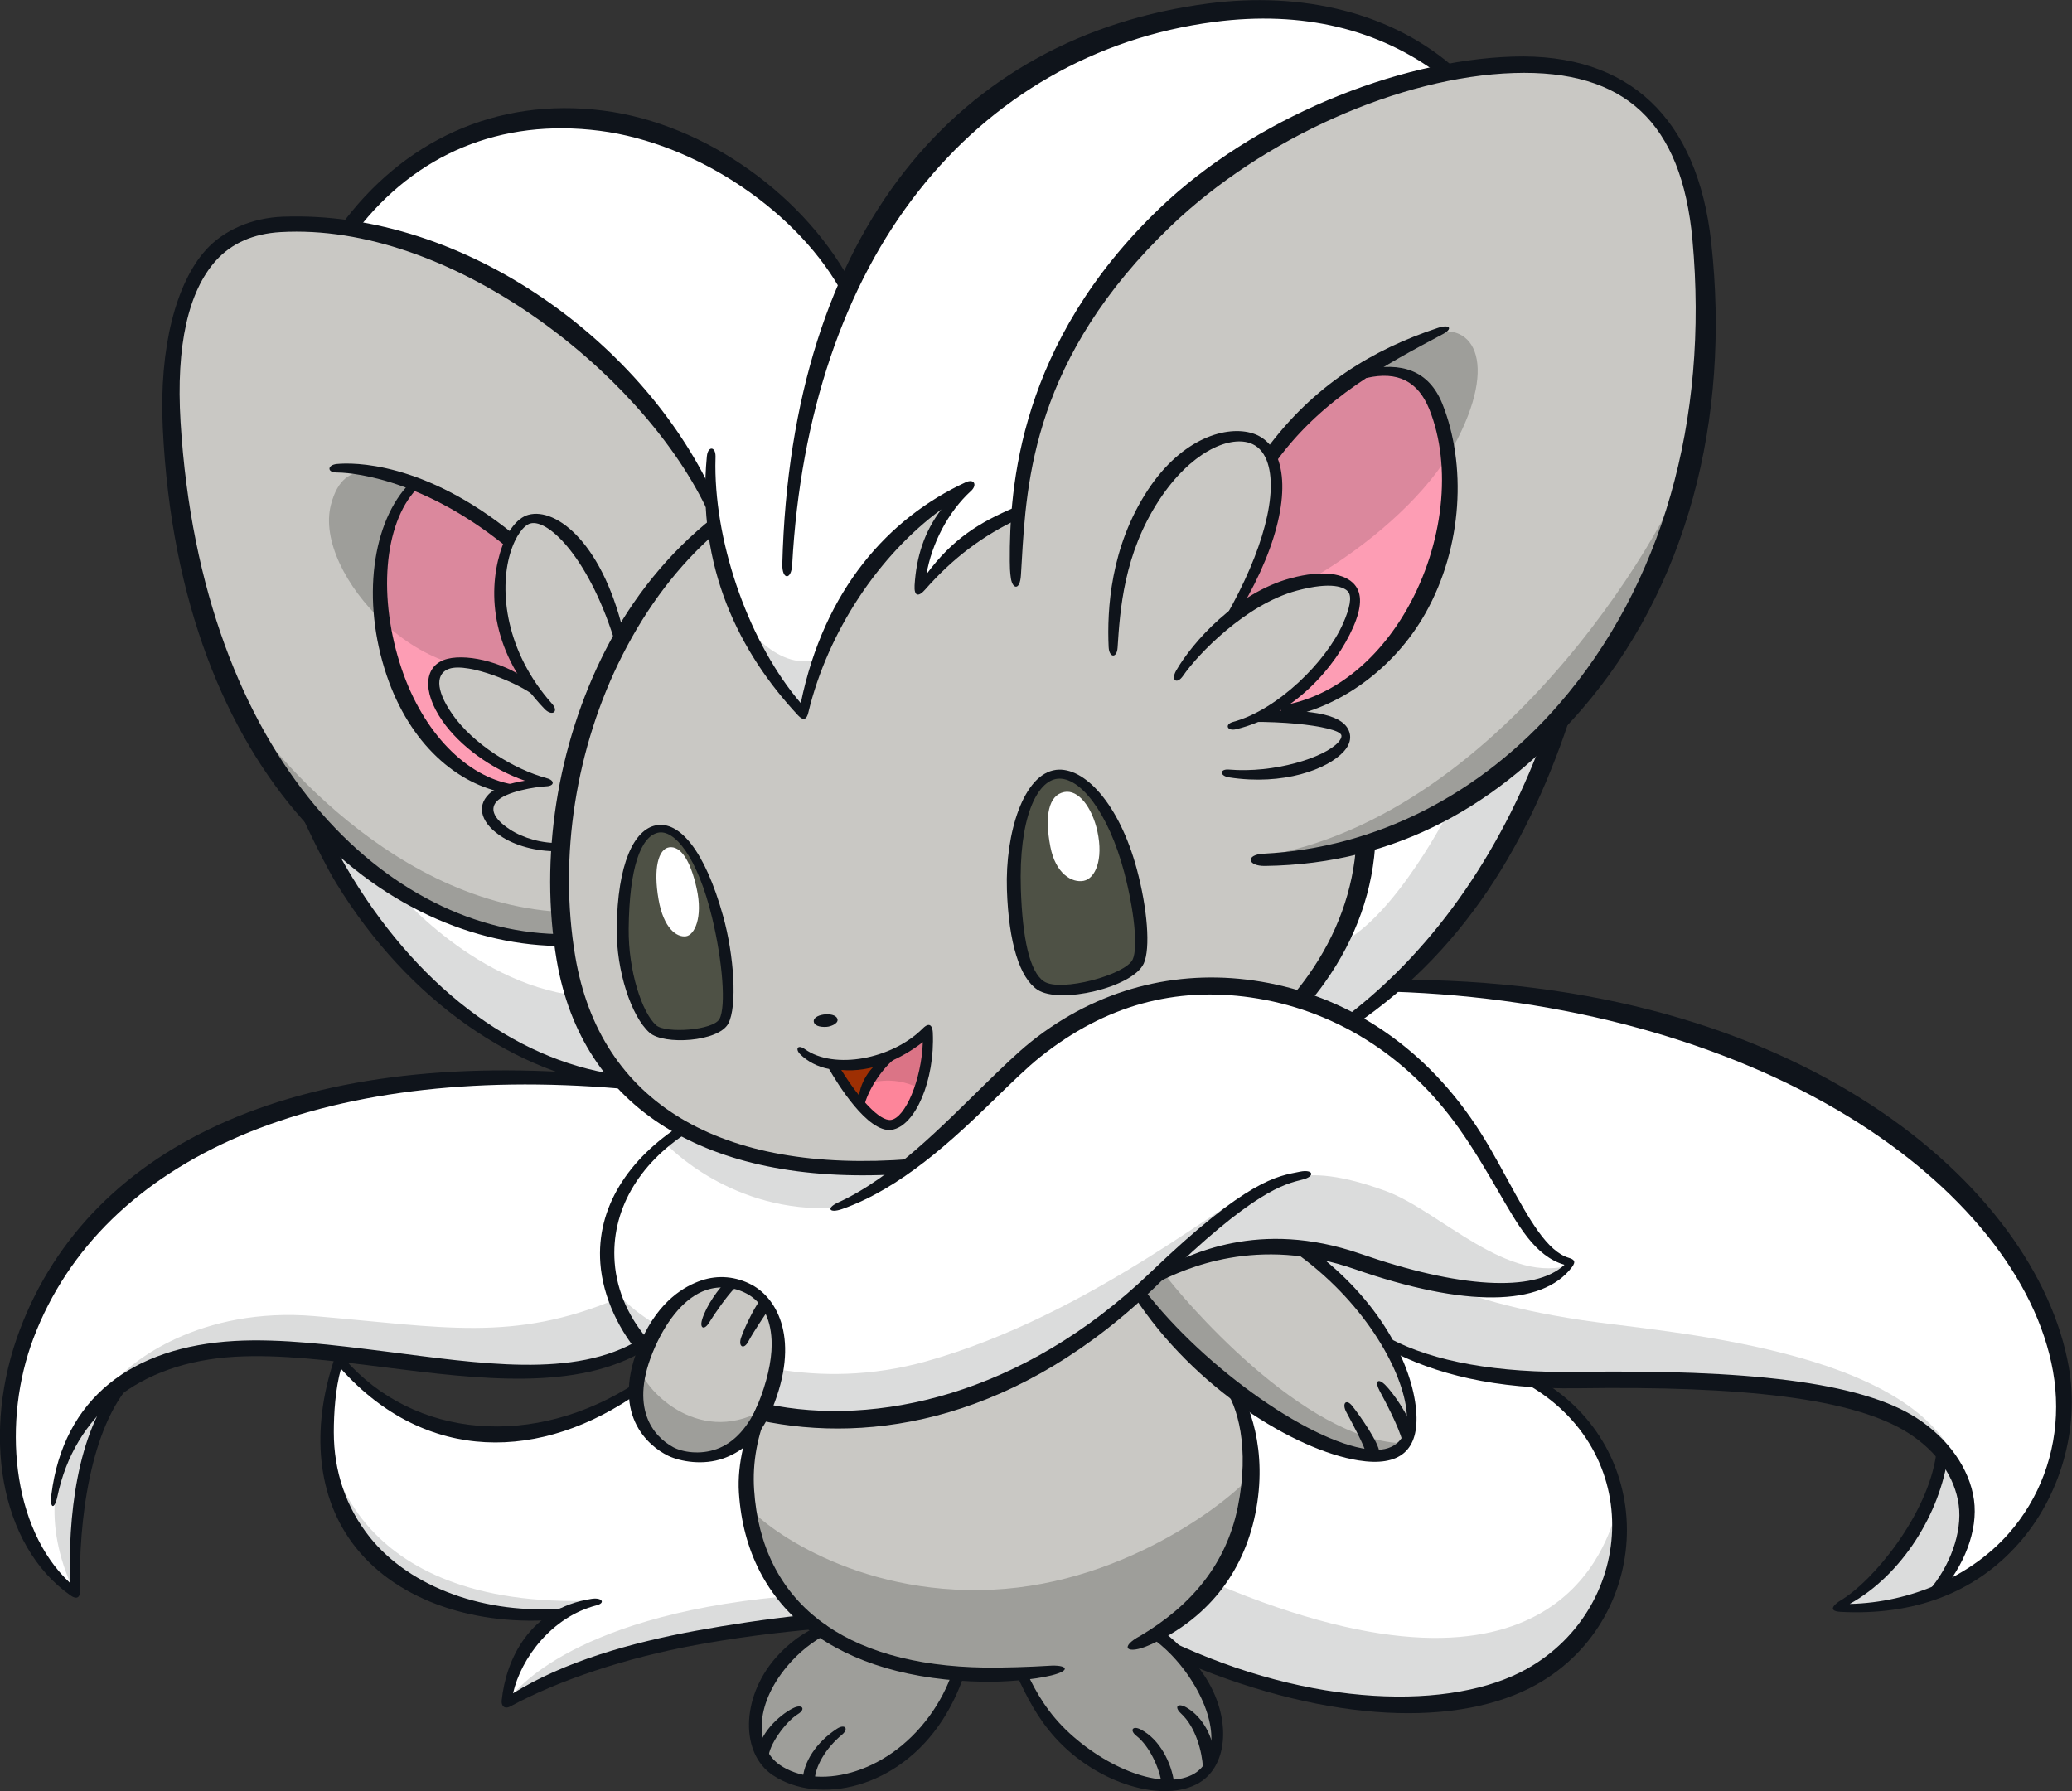 <?xml version="1.0" encoding="UTF-8"?>
<!-- Created with Inkscape (http://www.inkscape.org/) -->
<svg version="1.1" viewBox="0 0 147.82 127.78" xmlns="http://www.w3.org/2000/svg">
 <rect x="0" y="0" width="147.82" height="127.78" fill="#333333" stroke="none"/>
 <defs>
  <clipPath id="clipPath187">
   <path d="m-396.58-1070.8h1318.7v1706.6h-1318.7z" stroke-width="2.155"/>
  </clipPath>
  <clipPath id="clipPath190">
   <path d="m-396.58-1070.8h1318.7v1706.6h-1318.7z" stroke-width="2.155"/>
  </clipPath>
  <clipPath id="clipPath193">
   <path d="m-396.58-1070.8h1318.7v1706.6h-1318.7z" stroke-width="2.155"/>
  </clipPath>
  <clipPath id="clipPath196">
   <path d="m-396.58-1070.8h1318.7v1706.6h-1318.7z" stroke-width="2.155"/>
  </clipPath>
  <clipPath id="clipPath199">
   <path d="m-396.58-1070.8h1318.7v1706.6h-1318.7z" stroke-width="2.155"/>
  </clipPath>
  <clipPath id="clipPath202">
   <path d="m-396.58-1070.8h1318.7v1706.6h-1318.7z" stroke-width="2.155"/>
  </clipPath>
  <clipPath id="clipPath205">
   <path d="m-396.58-1070.8h1318.7v1706.6h-1318.7z" stroke-width="2.155"/>
  </clipPath>
  <clipPath id="clipPath208">
   <path d="m-396.58-1070.8h1318.7v1706.6h-1318.7z" stroke-width="2.155"/>
  </clipPath>
  <clipPath id="clipPath211">
   <path d="m-396.58-1070.8h1318.7v1706.6h-1318.7z" stroke-width="2.155"/>
  </clipPath>
  <clipPath id="clipPath214">
   <path d="m-396.58-1070.8h1318.7v1706.6h-1318.7z" stroke-width="2.155"/>
  </clipPath>
  <clipPath id="clipPath217">
   <path d="m-396.58-1070.8h1318.7v1706.6h-1318.7z" stroke-width="2.155"/>
  </clipPath>
  <clipPath id="clipPath220">
   <path d="m-396.58-1070.8h1318.7v1706.6h-1318.7z" stroke-width="2.155"/>
  </clipPath>
  <clipPath id="clipPath223">
   <path d="m-396.58-1070.8h1318.7v1706.6h-1318.7z" stroke-width="2.155"/>
  </clipPath>
  <clipPath id="clipPath226">
   <path d="m-396.58-1070.8h1318.7v1706.6h-1318.7z" stroke-width="2.155"/>
  </clipPath>
  <clipPath id="clipPath229">
   <path d="m-396.58-1070.8h1318.7v1706.6h-1318.7z" stroke-width="2.155"/>
  </clipPath>
  <clipPath id="clipPath232">
   <path d="m-396.58-1070.8h1318.7v1706.6h-1318.7z" stroke-width="2.155"/>
  </clipPath>
  <clipPath id="clipPath235">
   <path d="m-396.58-1070.8h1318.7v1706.6h-1318.7z" stroke-width="2.155"/>
  </clipPath>
  <clipPath id="clipPath238">
   <path d="m-396.58-1070.8h1318.7v1706.6h-1318.7z" stroke-width="2.155"/>
  </clipPath>
  <clipPath id="clipPath241">
   <path d="m-396.58-1070.8h1318.7v1706.6h-1318.7z" stroke-width="2.155"/>
  </clipPath>
  <clipPath id="clipPath244">
   <path d="m-396.58-1070.8h1318.7v1706.6h-1318.7z" stroke-width="2.155"/>
  </clipPath>
  <clipPath id="clipPath247">
   <path d="m-396.58-1070.8h1318.7v1706.6h-1318.7z" stroke-width="2.155"/>
  </clipPath>
  <clipPath id="clipPath250">
   <path d="m-396.58-1070.8h1318.7v1706.6h-1318.7z" stroke-width="2.155"/>
  </clipPath>
  <clipPath id="clipPath253">
   <path d="m-396.58-1070.8h1318.7v1706.6h-1318.7z" stroke-width="2.155"/>
  </clipPath>
  <clipPath id="clipPath256">
   <path d="m-396.58-1070.8h1318.7v1706.6h-1318.7z" stroke-width="2.155"/>
  </clipPath>
  <clipPath id="clipPath259">
   <path d="m-396.58-1070.8h1318.7v1706.6h-1318.7z" stroke-width="2.155"/>
  </clipPath>
  <clipPath id="clipPath262">
   <path d="m-396.58-1070.8h1318.7v1706.6h-1318.7z" stroke-width="2.155"/>
  </clipPath>
  <clipPath id="clipPath265">
   <path d="m-396.58-1070.8h1318.7v1706.6h-1318.7z" stroke-width="2.155"/>
  </clipPath>
  <clipPath id="clipPath268">
   <path d="m-396.58-1070.8h1318.7v1706.6h-1318.7z" stroke-width="2.155"/>
  </clipPath>
  <clipPath id="clipPath271">
   <path d="m-396.58-1070.8h1318.7v1706.6h-1318.7z" stroke-width="2.155"/>
  </clipPath>
  <clipPath id="clipPath274">
   <path d="m-396.58-1070.8h1318.7v1706.6h-1318.7z" stroke-width="2.155"/>
  </clipPath>
  <clipPath id="clipPath277">
   <path d="m-396.58-1070.8h1318.7v1706.6h-1318.7z" stroke-width="2.155"/>
  </clipPath>
  <clipPath id="clipPath280">
   <path d="m-396.58-1070.8h1318.7v1706.6h-1318.7z" stroke-width="2.155"/>
  </clipPath>
  <clipPath id="clipPath283">
   <path d="m-396.58-1070.8h1318.7v1706.6h-1318.7z" stroke-width="2.155"/>
  </clipPath>
  <clipPath id="clipPath286">
   <path d="m-396.58-1070.8h1318.7v1706.6h-1318.7z" stroke-width="2.155"/>
  </clipPath>
  <clipPath id="clipPath289">
   <path d="m-396.58-1070.8h1318.7v1706.6h-1318.7z" stroke-width="2.155"/>
  </clipPath>
  <clipPath id="clipPath292">
   <path d="m-396.58-1070.8h1318.7v1706.6h-1318.7z" stroke-width="2.155"/>
  </clipPath>
  <clipPath id="clipPath295">
   <path d="m-396.58-1070.8h1318.7v1706.6h-1318.7z" stroke-width="2.155"/>
  </clipPath>
  <clipPath id="clipPath298">
   <path d="m-396.58-1070.8h1318.7v1706.6h-1318.7z" stroke-width="2.155"/>
  </clipPath>
  <clipPath id="clipPath301">
   <path d="m-396.58-1070.8h1318.7v1706.6h-1318.7z" stroke-width="2.155"/>
  </clipPath>
  <clipPath id="clipPath304">
   <path d="m-396.58-1070.8h1318.7v1706.6h-1318.7z" stroke-width="2.155"/>
  </clipPath>
  <clipPath id="clipPath307">
   <path d="m-396.58-1070.8h1318.7v1706.6h-1318.7z" stroke-width="2.155"/>
  </clipPath>
  <clipPath id="clipPath310">
   <path d="m-396.58-1070.8h1318.7v1706.6h-1318.7z" stroke-width="2.155"/>
  </clipPath>
  <clipPath id="clipPath313">
   <path d="m-396.58-1070.8h1318.7v1706.6h-1318.7z" stroke-width="2.155"/>
  </clipPath>
  <clipPath id="clipPath316">
   <path d="m-396.58-1070.8h1318.7v1706.6h-1318.7z" stroke-width="2.155"/>
  </clipPath>
  <clipPath id="clipPath319">
   <path d="m-396.58-1070.8h1318.7v1706.6h-1318.7z" stroke-width="2.155"/>
  </clipPath>
  <clipPath id="clipPath322">
   <path d="m-396.58-1070.8h1318.7v1706.6h-1318.7z" stroke-width="2.155"/>
  </clipPath>
  <clipPath id="clipPath325">
   <path d="m-396.58-1070.8h1318.7v1706.6h-1318.7z" stroke-width="2.155"/>
  </clipPath>
  <clipPath id="clipPath328">
   <path d="m-396.58-1070.8h1318.7v1706.6h-1318.7z" stroke-width="2.155"/>
  </clipPath>
  <clipPath id="clipPath331">
   <path d="m-396.58-1070.8h1318.7v1706.6h-1318.7z" stroke-width="2.155"/>
  </clipPath>
  <clipPath id="clipPath334">
   <path d="m-396.58-1070.8h1318.7v1706.6h-1318.7z" stroke-width="2.155"/>
  </clipPath>
  <clipPath id="clipPath337">
   <path d="m-396.58-1070.8h1318.7v1706.6h-1318.7z" stroke-width="2.155"/>
  </clipPath>
  <clipPath id="clipPath340">
   <path d="m-396.58-1070.8h1318.7v1706.6h-1318.7z" stroke-width="2.155"/>
  </clipPath>
  <clipPath id="clipPath343">
   <path d="m-396.58-1070.8h1318.7v1706.6h-1318.7z" stroke-width="2.155"/>
  </clipPath>
  <clipPath id="clipPath346">
   <path d="m-396.58-1070.8h1318.7v1706.6h-1318.7z" stroke-width="2.155"/>
  </clipPath>
  <clipPath id="clipPath349">
   <path d="m-396.58-1070.8h1318.7v1706.6h-1318.7z" stroke-width="2.155"/>
  </clipPath>
  <clipPath id="clipPath352">
   <path d="m-396.58-1070.8h1318.7v1706.6h-1318.7z" stroke-width="2.155"/>
  </clipPath>
  <clipPath id="clipPath355">
   <path d="m-396.58-1070.8h1318.7v1706.6h-1318.7z" stroke-width="2.155"/>
  </clipPath>
  <clipPath id="clipPath358">
   <path d="m-396.58-1070.8h1318.7v1706.6h-1318.7z" stroke-width="2.155"/>
  </clipPath>
  <clipPath id="clipPath361">
   <path d="m-396.58-1070.8h1318.7v1706.6h-1318.7z" stroke-width="2.155"/>
  </clipPath>
  <clipPath id="clipPath364">
   <path d="m-396.58-1070.8h1318.7v1706.6h-1318.7z" stroke-width="2.155"/>
  </clipPath>
  <clipPath id="clipPath367">
   <path d="m-396.58-1070.8h1318.7v1706.6h-1318.7z" stroke-width="2.155"/>
  </clipPath>
  <clipPath id="clipPath370">
   <path d="m-396.58-1070.8h1318.7v1706.6h-1318.7z" stroke-width="2.155"/>
  </clipPath>
  <clipPath id="clipPath373">
   <path d="m-396.58-1070.8h1318.7v1706.6h-1318.7z" stroke-width="2.155"/>
  </clipPath>
  <clipPath id="clipPath376">
   <path d="m-396.58-1070.8h1318.7v1706.6h-1318.7z" stroke-width="2.155"/>
  </clipPath>
  <clipPath id="clipPath379">
   <path d="m-396.58-1070.8h1318.7v1706.6h-1318.7z" stroke-width="2.155"/>
  </clipPath>
  <clipPath id="clipPath382">
   <path d="m-396.58-1070.8h1318.7v1706.6h-1318.7z" stroke-width="2.155"/>
  </clipPath>
  <clipPath id="clipPath385">
   <path d="m-396.58-1070.8h1318.7v1706.6h-1318.7z" stroke-width="2.155"/>
  </clipPath>
  <clipPath id="clipPath388">
   <path d="m-396.58-1070.8h1318.7v1706.6h-1318.7z" stroke-width="2.155"/>
  </clipPath>
  <clipPath id="clipPath391">
   <path d="m-396.58-1070.8h1318.7v1706.6h-1318.7z" stroke-width="2.155"/>
  </clipPath>
  <clipPath id="clipPath394">
   <path d="m-396.58-1070.8h1318.7v1706.6h-1318.7z" stroke-width="2.155"/>
  </clipPath>
  <clipPath id="clipPath397">
   <path d="m-396.58-1070.8h1318.7v1706.6h-1318.7z" stroke-width="2.155"/>
  </clipPath>
  <clipPath id="clipPath400">
   <path d="m-396.58-1070.8h1318.7v1706.6h-1318.7z" stroke-width="2.155"/>
  </clipPath>
  <clipPath id="clipPath403">
   <path d="m-396.58-1070.8h1318.7v1706.6h-1318.7z" stroke-width="2.155"/>
  </clipPath>
  <clipPath id="clipPath406">
   <path d="m-396.58-1070.8h1318.7v1706.6h-1318.7z" stroke-width="2.155"/>
  </clipPath>
  <clipPath id="clipPath409">
   <path d="m-396.58-1070.8h1318.7v1706.6h-1318.7z" stroke-width="2.155"/>
  </clipPath>
  <clipPath id="clipPath412">
   <path d="m-396.58-1070.8h1318.7v1706.6h-1318.7z" stroke-width="2.155"/>
  </clipPath>
  <clipPath id="clipPath415">
   <path d="m-396.58-1070.8h1318.7v1706.6h-1318.7z" stroke-width="2.155"/>
  </clipPath>
  <clipPath id="clipPath418">
   <path d="m-396.58-1070.8h1318.7v1706.6h-1318.7z" stroke-width="2.155"/>
  </clipPath>
  <clipPath id="clipPath421">
   <path d="m-396.58-1070.8h1318.7v1706.6h-1318.7z" stroke-width="2.155"/>
  </clipPath>
  <clipPath id="clipPath424">
   <path d="m-396.58-1070.8h1318.7v1706.6h-1318.7z" stroke-width="2.155"/>
  </clipPath>
  <clipPath id="clipPath427">
   <path d="m-396.58-1070.8h1318.7v1706.6h-1318.7z" stroke-width="2.155"/>
  </clipPath>
  <clipPath id="clipPath430">
   <path d="m-396.58-1070.8h1318.7v1706.6h-1318.7z" stroke-width="2.155"/>
  </clipPath>
  <clipPath id="clipPath433">
   <path d="m-396.58-1070.8h1318.7v1706.6h-1318.7z" stroke-width="2.155"/>
  </clipPath>
  <clipPath id="clipPath436">
   <path d="m-396.58-1070.8h1318.7v1706.6h-1318.7z" stroke-width="2.155"/>
  </clipPath>
  <clipPath id="clipPath439">
   <path d="m-396.58-1070.8h1318.7v1706.6h-1318.7z" stroke-width="2.155"/>
  </clipPath>
  <clipPath id="clipPath442">
   <path d="m-396.58-1070.8h1318.7v1706.6h-1318.7z" stroke-width="2.155"/>
  </clipPath>
  <clipPath id="clipPath445">
   <path d="m-396.58-1070.8h1318.7v1706.6h-1318.7z" stroke-width="2.155"/>
  </clipPath>
  <clipPath id="clipPath448">
   <path d="m-396.58-1070.8h1318.7v1706.6h-1318.7z" stroke-width="2.155"/>
  </clipPath>
  <clipPath id="clipPath451">
   <path d="m-396.58-1070.8h1318.7v1706.6h-1318.7z" stroke-width="2.155"/>
  </clipPath>
  <clipPath id="clipPath454">
   <path d="m-396.58-1070.8h1318.7v1706.6h-1318.7z" stroke-width="2.155"/>
  </clipPath>
  <clipPath id="clipPath457">
   <path d="m-396.58-1070.8h1318.7v1706.6h-1318.7z" stroke-width="2.155"/>
  </clipPath>
 </defs>
 <g fill="#fff" stroke-width="2.155">
  <path d="m98.612 95.315c1.174 0.672 5.624 3.609 13.935 3.189 8.309-0.418 21.488-0.418 26.105 5.12 0 0-0.399 7.04-7.365 10.985 0 0 3.077 0.825 8.707-1.75 7.378-3.377 9.317-14.439 4.279-22.162-5.036-7.721-18.38-20.227-45.662-20.143l-6.882 6.882 0.504 11.584z" clip-path="url(#clipPath427)"/>
  <path d="m109.43 98.676c3.693 2.463 7.462 6.874 5.54 13.683-2.015 7.135-9.065 9.819-17.208 9.065-8.141-0.756-15.864-4.534-15.864-4.534l0.922-16.788 9.403-6.462z" clip-path="url(#clipPath439)"/>
  <path d="m24.314 96.909c1.427 1.763 8.561 9.74 21.067 2.185l8.479-1.429 6.212 18.383s-14.607-0.166-23.839 5.288c0 0-0.42-3.609 3.693-5.96 0 0-11.584 0.422-15.028-6.714-3.441-7.135-0.586-11.752-0.586-11.752" clip-path="url(#clipPath436)"/>
  <path d="m111.37 51.249s-6.913 17.243-14.965 21.714l-3.821-1.707 1.868-11.629z" clip-path="url(#clipPath424)"/>
  <path d="m22.87 59.157s4.506 14.444 21.606 18.21l-3.889-12.595z" clip-path="url(#clipPath448)"/>
 </g>
 <g fill="#c9c8c4" stroke-width="2.155">
  <path d="m40.324 67.151c-15.459-0.636-23.552-13.366-26.825-27.551-3.273-14.185 0-20.55 2.547-22.188 0 0 3.909-3.364 13.64 0.093 9.729 3.454 17.639 10.729 21.186 19.184 0 0 1.819 9.731 6.456 14.095 0 0 2.273-12.366 11.638-16.002 0 0-3.545 3.545-3.273 7.001 0 0 3.185-4.092 6.639-5.001 0 0 2.002-16.094 15.278-24.733 13.274-8.639 23.186-9.186 29.37-4.73 6.182 4.456 5.001 16.368 4.092 22.278-0.909 5.911-4.273 24.188-23.823 30.279 0 0-0.09 7.003-4.456 11.638 0 0-9.548-3.816-17.639 2.366-8.093 6.182-8.822 8.822-11.186 9.548 0 0-13.312 1.121-19.096-5.818-5.001-6.003-4.547-10.459-4.547-10.459" clip-path="url(#clipPath454)"/>
  <path d="m81.287 92.125c0.877 1.81 4.088 5.256 8.408 8.294 4.322 3.036 8.703 4.204 10.339 2.862 1.633-1.342 0.7-4.616-0.877-7.068-1.577-2.452-5.139-6.831-6.482-7.24s-9.343 0.935-11.388 3.152" clip-path="url(#clipPath457)"/>
  <path d="m54.654 100.64s-3.096 5.023-0.116 10.804c2.276 4.415 4.204 4.904 4.204 4.904s-3.913 1.754-4.497 4.555c-0.584 2.803-1.11 5.141 3.271 6.077 4.379 0.933 8.585-2.047 10.862-7.593 0 0 3.387 0.291 4.613 0.058 0 0 1.926 5.314 7.417 7.417 5.49 2.103 6.889-1.81 6.658-3.622-0.235-1.81-1.929-4.553-4.497-6.658 0 0 4.846-2.51 6.247-8.408 1.403-5.898-0.7-9.285-0.7-9.285l-6.074-7.301s-7.182 6.835-13.722 8.352c-6.542 1.519-13.666 0.7-13.666 0.7" clip-path="url(#clipPath445)"/>
 </g>
 <g stroke-width="2.155">
  <path d="m103.16 5.115c-3.838-2.491-9.63-5.992-19.326-3.771-9.699 2.222-19.26 9.024-23.302 19.126 0 0-6.665-10.977-17.305-11.785-10.64-0.808-16.635 4.848-18.118 7.542 0.069 0.203 15.424 1.144 25.59 19.329 0 0 1.349 11.19 6.635 15.224 0 0 2.592-12.261 11.683-15.829 0 0-2.933 2.347-3.318 6.829 0 0 3.857-4.271 6.956-4.943 0 0 1.138-14.388 11.718-22.291 11.718-8.755 18.788-9.429 18.788-9.429" clip-path="url(#clipPath442)" fill="#fff"/>
  <path d="m44.117 77.106c-7.981-0.584-14.405-0.681-24.429 2.336-10.026 3.017-14.698 8.274-17.521 15.379-2.823 7.104-2.045 14.989 3.116 18.689 0 0-0.196-11.875 3.795-15.086 0 0 4.088-3.312 14.211-1.95 10.123 1.364 16.351 2.922 22.483-0.582 0 0 5.84 6.324 16.256 5.059 10.414-1.265 14.989-5.159 20.341-10.024 0 0 5.936-3.017 11.679-1.558 5.742 1.461 13.14 4.769 18.008 0.877 0 0-1.655-0.097-4.09-4.381-2.433-4.284-7.591-14.015-18.492-15.377-10.901-1.364-17.131 5.449-25.015 12.944 0 0-12.166 1.265-20.341-6.327" clip-path="url(#clipPath451)" fill="#fff"/>
  <path d="m53.232 91.845c-1.299-0.711-4.508-0.623-6.258 2.683-1.75 3.303-2.76 7.617 1.166 9.212 3.926 1.592 6.296-2.721 6.88-4.471 0.582-1.748 1.476-5.635-1.788-7.423" clip-path="url(#clipPath331)" fill="#c9c8c4"/>
  <path d="m97.577 26.426s-4.415 2.269-6.684 6.055c0 0 0.694 6.303-3.467 11.789 0 0 6.43-4.538 9.078-2.142 1.892 1.702-5.549 8.639-5.549 8.639s0.883 0.315 2.713-0.569c1.827-0.881 6.872-3.467 9.268-11.604 2.398-8.132-1.765-12.927-5.359-12.168" clip-path="url(#clipPath343)" fill="#fd9db4"/>
  <path d="m29.529 34.506c-2.17 2.7-3.545 5.609-1.799 11.8 1.748 6.191 4.391 8.626 8.412 10 0 0 1.271-0.53 2.646-0.476 0 0-5.29-1.269-6.984-4.922-1.694-3.65 0.265-3.967 2.435-3.385 2.168 0.582 3.65 1.429 3.65 1.429s-3.864-5.344-1.534-10.634c0 0-5.346-3.389-6.826-3.812" clip-path="url(#clipPath334)" fill="#fd9db4"/>
  <path d="m59.351 76.072s1.211 1.944 2.082 2.592c0 0 0.905-2.508 2.219-3.292z" clip-path="url(#clipPath337)" fill="#9e2f03"/>
  <path d="m63.381 75.296s-2.198 2.329-2.159 3.599c0 0 1.439 1.629 2.653 1.325 1.211-0.302 2.405-4.109 2.273-6.648z" clip-path="url(#clipPath322)" fill="#fd859a"/>
 </g>
 <g fill="#9e9e9a" stroke-width="2.155">
  <path d="m53.296 107.38c1.062 1.459 7.693 6.497 17.506 6.033 9.811-0.465 17.437-6.764 18.564-8.29 0 0-0.198 6.234-4.775 10.08-4.575 3.844-11.8 5.038-18.165 4.045-6.365-0.996-10.875-4.31-12.2-8.619-1.327-4.312-0.929-3.249-0.929-3.249" clip-path="url(#clipPath325)"/>
  <path d="m58.662 116.39c-0.929 0-4.176 2.784-4.775 5.702-0.597 2.918 1.459 4.842 4.51 5.238 3.049 0.399 7.891-2.187 9.813-7.955 0 0-6.033-0.664-9.548-2.984" clip-path="url(#clipPath328)"/>
  <path d="m73.056 119.51s1.327 4.84 7.029 7.094c5.702 2.256 7.292-1.258 6.895-3.314-0.399-2.056-2.586-5.637-4.31-6.63 0 0-8.876 1.853-9.615 2.851" clip-path="url(#clipPath340)"/>
  <path d="m45.647 97.577c0.172 1.336 4.008 5.648 8.71 3.06 0 0-1.295 4.053-6.038 3.234-4.353-1.985-2.672-6.294-2.672-6.294" clip-path="url(#clipPath430)"/>
  <path d="m83.119 90.94c0.965 1.351 9.91 12.032 17.18 12.032 0 0-1.289 2.573-7.593-0.771-6.305-3.346-11.067-9.397-11.196-9.975z" clip-path="url(#clipPath433)"/>
 </g>
 <g stroke-width="2.155">
  <path d="m101.28 27.374c-1.385-0.862-2.922-0.918-4.295-0.653-2.357 1.653-4.896 3.749-6.389 5.65 0.015 0.019 0.024 0.041 0.041 0.06 1.327 3.204-0.534 6.768-2.48 11.224 2.674-1.864 3.402-1.864 5.628-2.502 3.762-2.217 7.557-5.454 9.572-8.72-0.19-1.944-0.72-4.103-2.077-5.059" clip-path="url(#clipPath259)" fill="#db889d"/>
  <path d="m101.67 23.948c-1.03 0.416-2.801 1.452-4.684 2.773 1.373-0.265 2.911-0.211 4.295 0.653 1.36 0.957 1.888 3.116 2.077 5.059 0.125-0.203 0.243-0.403 0.353-0.606 3.327-6.083 1.34-9.246-2.041-7.88" clip-path="url(#clipPath271)" fill="#9e9e9a"/>
  <path d="m36.316 38.32s-4.756-3.038-6.77-3.689c-1.151 1.357-2.969 4.426-2.23 9.744 1.422 1.327 3.116 2.4 4.87 2.937 0 0 3.159-0.241 5.751 1.782 0 0-4.049-5.992-1.62-10.774" clip-path="url(#clipPath199)" fill="#db889d"/>
  <path d="m29.55 34.614c-0.039-0.013-0.078-0.026-0.114-0.037-1.944-0.567-4.861-2.349-5.833 1.459-0.631 2.478 1.069 5.846 3.717 8.32-0.739-5.316 1.08-8.384 2.23-9.742" clip-path="url(#clipPath202)" fill="#9e9e9a"/>
  <path d="m61.937 77.322s1.655-0.677 3.605 0.3c0 0 0.758-1.817 0.623-4.014 0 0-1.679 1.437-2.657 1.655-0.974 0.218-1.571 2.06-1.571 2.06" clip-path="url(#clipPath205)" fill="#db7486"/>
  <path d="m16.966 49.891c0.95 1.903 10.197 14.433 23 15.165l0.412 2.176s-7.244 0.73-15.803-6.732c-6.585-6.074-7.609-10.61-7.609-10.61" clip-path="url(#clipPath208)" fill="#9e9e9a"/>
  <path d="m120.53 32.804c-0.774 3.48-12.761 25.427-30.648 28.327 0 0 10.828 0.871 21.173-9.572 8.895-9.376 9.475-18.755 9.475-18.755" clip-path="url(#clipPath211)" fill="#9e9e9a"/>
 </g>
 <g fill="#dbdcdc" stroke-width="2.155">
  <path d="m52.801 44.116s2.78 4.172 5.852 2.78c0 0-1.317 3.146-1.463 3.95 0 0-4.243-5.266-4.389-6.729" clip-path="url(#clipPath214)"/>
  <path d="m92.276 84.045c0.881-0.284 2.812-0.468 6.62 0.939 3.81 1.405 8.731 6.794 13.302 5.213 0 0-2.461 3.163-10.313 1.347-7.852-1.814-11.599-4.626-19.51-0.291 0 0 4.628-5.508 9.901-7.208" clip-path="url(#clipPath217)"/>
  <path d="m64.501 83.355c-2.168 1.756-4.803 2.814-4.803 2.814-7.501 0.468-12.134-4.512-12.134-4.512l1.235-1.114s6.036 3.514 15.702 2.812" clip-path="url(#clipPath253)"/>
  <path d="m46.121 96.306c-1.532-2.069-2.56-4.958-2.56-4.958 0.112 0.733 1.345 2.006 3.387 3.245z" clip-path="url(#clipPath256)"/>
  <path d="m54.374 100.64c2.657 0.599 5.934 0.866 9.753 0.332 8.363-1.17 15.387-7.02 18.253-9.705 2.866-2.683 7.501-6.514 7.501-6.514-1.838 0.334-11.873 9.029-23.83 12.375-3.846 1.075-7.51 1.088-10.722 0.537z" clip-path="url(#clipPath187)"/>
  <path d="m101.91 91.393c2.566 0.819 5.109 1.907 10.966 2.793 5.859 0.883 23.634 1.974 26.836 10.421 0 0-1.84-4.019-9.604-5.178-7.766-1.157-12.328-1.021-16.142-0.952-3.814 0.067-11.58 0.136-15.189-3.2 0 0-3.747-5.178-5.721-6.064 0 0 2.452 0.138 8.854 2.181" clip-path="url(#clipPath229)"/>
  <path d="m138.6 103.85s-2.112 8.378-7.561 10.761c0 0 3.611 0.409 6.88-1.157 0 0 1.976-2.521 2.316-4.973 0.34-2.45-1.635-4.631-1.635-4.631" clip-path="url(#clipPath250)"/>
  <path d="m8.498 99.042c0.621-0.636-7.798 4.609-3.262 14.394 0 0 0.427-11.205 3.262-14.394" clip-path="url(#clipPath262)"/>
  <path d="m8.002 98.827c1.207-1.7 6.357-5.622 14.441-4.932 9.145 0.78 14.172 1.881 21.574-1.235 0 0 0.427 2.056 1.987 3.189 0 0-3.9 2.838-12.125 1.771-8.223-1.062-10.705-1.133-14.392-1.487s-9.996 1.133-11.485 2.693" clip-path="url(#clipPath241)"/>
  <path d="m36.403 121.13s3.775-5.758 19.398-7.221l2.219 1.982s-6.656 0.187-13.972 2.314c-7.316 2.123-7.645 2.924-7.645 2.924" clip-path="url(#clipPath244)"/>
  <path d="m42.501 114.19c-17.934 0.709-19.02-11.138-19.02-11.138s-0.905 6.253 6.654 10.337c2.36 1.276 5.76 2.172 9.817 1.84z" clip-path="url(#clipPath247)"/>
  <path d="m115.31 107.92c-0.681 1.892-4.01 15.431-28.594 5.068 0 0-2.269 3.176-4.236 3.631 0 0 2.118 1.437 2.269 1.741 0 0 11.272 4.915 20.652 2.799 9.38-2.12 10.212-10.819 9.91-13.239" clip-path="url(#clipPath238)"/>
  <path d="m24.573 60.514c1.612 1.974 2.918 2.332 3.275 2.568 0 0 5.583 7.007 13.304 7.96 0 0 0.356 3.683 3.564 6.057 0 0-7.484-0.235-15.562-8.195-4.872-5.348-5.822-8.91-5.822-8.91z" clip-path="url(#clipPath226)"/>
  <path d="m110.16 52.499s-2.732 3.09-6.652 5.107c0 0-3.922 7.841-7.96 9.744 0 0-2.019 3.562-2.732 3.92l3.443 1.661s6.417-5.107 9.742-10.216c3.327-5.109 4.159-10.216 4.159-10.216" clip-path="url(#clipPath223)"/>
 </g>
 <g stroke-width="2.155">
  <path d="m75.189 55.321c-1.916 0.453-2.991 4.027-2.857 8.136 0.125 3.81 0.853 6.139 1.948 6.865 1.523 1.013 6.182-0.254 6.85-1.72 1.041-2.276-1.543-14.321-5.941-13.282" clip-path="url(#clipPath220)" fill="#4e5145"/>
  <path d="m51.141 65.363c-0.976-4.047-2.562-6.128-3.833-6.199-2.015-0.116-2.844 3.038-2.885 7.089-0.03 2.997 0.991 6.126 2.148 7.152 0.802 0.711 4.353 0.817 5.072-0.549 0.56-1.062 0.235-4.43-0.502-7.492" clip-path="url(#clipPath190)" fill="#4e5145"/>
  <path d="m75.922 56.507c-1.112 0.222-1.413 1.683-0.985 3.909 0.377 1.942 1.562 2.59 2.379 2.424 0.812-0.162 1.418-1.493 0.974-3.53-0.371-1.689-1.345-3.008-2.368-2.803" clip-path="url(#clipPath235)" fill="#fff"/>
  <path d="m47.737 60.45c-0.769 0.119-1.14 1.5-0.756 3.713 0.362 2.079 1.302 2.732 1.967 2.633 0.584-0.086 1.218-1.308 0.752-3.415-0.446-2.026-1.159-3.055-1.963-2.93" clip-path="url(#clipPath265)" fill="#fff"/>
 </g>
 <g fill="#0f141b" stroke-width="2.155">
  <path d="m65.837 74.348c-0.095 2.711-1.263 5.404-2.273 5.549-0.81 0.116-2.308-1.558-3.547-3.564 2.163 0.207 4.256-0.78 5.82-1.985m-0.017-0.965c-2.187 2.183-6.309 2.963-8.404 1.463-0.506-0.36-0.702-0.004-0.328 0.368 0.5 0.502 1.254 0.907 2.056 1.049 0.56 0.976 2.763 4.594 4.465 4.342 1.698-0.254 3.099-3.562 2.939-6.941-0.013-0.293-0.134-0.879-0.728-0.282" clip-path="url(#clipPath268)"/>
  <path d="m63.294 75.361c-1.263 0.681-2.023 1.961-2.047 3.217-0.004 0.243 0.384 0.388 0.453 0.151 0.332-1.166 1.351-2.638 2.25-3.292 0.198-0.142-0.437-0.194-0.655-0.075" clip-path="url(#clipPath193)"/>
  <path d="m58.899 72.366c-0.412 0.026-0.873 0.2-0.845 0.511 0.026 0.263 0.368 0.418 0.92 0.381 0.31-0.022 0.797-0.226 0.78-0.5-0.017-0.276-0.388-0.422-0.855-0.392" clip-path="url(#clipPath196)"/>
  <path d="m50.43 32.545c-0.758 7.917 2.329 14.021 6.508 18.495 0.375 0.401 0.612 0.291 0.726-0.192 1.401-5.833 5.079-11.278 9.494-14.508-1.235 1.61-1.784 3.415-1.909 5.419-0.045 0.799 0.282 0.838 0.748 0.308 1.957-2.232 4.165-3.9 6.755-5.092 0.213-0.099-0.142-0.868-0.358-0.776-2.506 1.06-4.43 2.237-6.298 4.766 0.379-2.183 1.534-4.441 3.183-5.945 0.446-0.407 0.241-0.905-0.396-0.608-5.46 2.53-10.087 7.615-11.754 15.752-3.614-4.217-6.092-11.138-6.092-16.937 0-0.22 0.002-0.442 0.011-0.659v-0.013c0-0.724-0.547-0.737-0.616-0.011" clip-path="url(#clipPath232)"/>
  <path d="m107.92 4.037c-8.281 0.265-18.503 4.42-25.185 10.817-10.056 9.623-10.722 19.93-10.694 25.187 0.002 0.368 0.009 0.78 0.08 1.23 0.123 0.769 0.649 0.879 0.715-0.256l0.056-0.927c0.336-5.807 0.845-14.582 10.658-23.976 6.542-6.262 16.37-10.645 24.457-10.903 7.919-0.256 11.966 3.523 12.735 11.89 1.187 12.918-2.191 24.681-9.511 33.126-5.622 6.482-13.112 10.276-21.093 10.681-1.286 0.065-1.172 0.89 0.114 0.873 9.503-0.127 16.795-4.48 22.569-11.142 7.475-8.621 10.675-20.628 9.257-33.38-0.974-8.774-5.805-13.489-14.157-13.22" clip-path="url(#clipPath346)"/>
  <path d="m20.177 15.458c-2.172 0.08-4.213 0.948-5.505 2.39-2.095 2.338-3.333 6.906-3.06 12.664 1.194 25.106 15.788 37.08 28.687 36.981 0.235-0.002 0.228-0.855-0.006-0.853-12.498 0.097-25.927-12.418-27.411-36.528-0.338-5.518 0.575-9.348 2.513-11.509 1.136-1.265 2.691-1.933 4.624-2.045 12.024-0.694 25.58 9.856 30.322 19.594 0.103 0.209 0.862-0.159 0.767-0.375-4.868-11.136-17.863-20.807-30.93-20.318" clip-path="url(#clipPath349)"/>
  <path d="m37.695 36.726c-0.836 0.231-1.595 1.261-2.032 2.752-0.838 2.857-0.634 7.117 3.183 11.095 0.537 0.562 1.054 0.211 0.537-0.366-3.318-3.713-3.769-8.055-2.995-10.692 0.39-1.329 1.004-2.047 1.442-2.17 1.325-0.366 4.325 2.65 6.113 8.697 0.067 0.226 0.711-0.153 0.664-0.381-1.48-6.865-4.919-9.485-6.91-8.934" clip-path="url(#clipPath352)"/>
  <path d="m31.921 47.004c-1.651 0.414-1.87 2.26-0.347 4.445 1.226 1.756 3.45 3.409 5.874 4.249-1.002 0.159-2.073 0.468-2.568 0.952-0.948 0.929-0.511 2.161 0.993 3.094 1.121 0.692 2.678 1.045 4.154 0.976 0.235-0.011 0.233-0.595-0.002-0.584-1.312 0.062-2.698-0.34-3.637-0.952-1.284-0.838-1.379-1.517-0.978-1.98 0.642-0.741 2.834-1.075 3.579-1.108 0.58-0.026 0.595-0.422 0.03-0.573-2.37-0.64-5.262-2.437-6.745-4.564-1.291-1.851-1.125-2.948-0.224-3.249 1.396-0.468 5.111 1.103 6.077 1.942 0.179 0.153 0.045-0.69-0.134-0.845-1.683-1.459-4.506-2.196-6.072-1.804" clip-path="url(#clipPath355)"/>
  <path d="m81.89 34.959c-2.67 4.053-2.922 8.544-2.797 11.205 0.037 0.776 0.588 0.815 0.638 0.039 0.172-2.663 0.433-6.684 2.978-10.548 2.237-3.394 4.913-4.545 6.434-4.055 0.562 0.181 0.976 0.606 1.23 1.256 0.86 2.222-0.246 6.464-2.924 11.134-0.119 0.205 0.42 0.504 0.547 0.306 3.04-4.786 4.101-9.158 3.148-11.617-0.345-0.892-0.955-1.5-1.763-1.758-1.819-0.586-5.012 0.272-7.492 4.038" clip-path="url(#clipPath358)"/>
  <path d="m92.083 41.251c-3.887 1.041-7.035 4.596-8.175 6.594-0.394 0.687 0.05 1.019 0.498 0.364 1.032-1.51 4.456-5.092 8.115-6.072 2.545-0.683 3.405-0.215 3.648 0.067 0.308 0.356 0.112 1.22-0.343 2.256-1.198 2.741-4.678 6.182-7.85 7.04-0.636 0.172-0.431 0.681 0.209 0.526 4.055-0.983 7.085-4.383 8.358-7.292 0.612-1.399 0.642-2.39 0.09-3.03-0.672-0.784-2.232-1.075-4.551-0.453" clip-path="url(#clipPath361)"/>
  <path d="m90.79 50.689-1.526 0.81c2.372-0.009 4.31 0.2 5.421 0.472 0.621 0.151 0.983 0.323 1.013 0.489 0.032 0.168-0.106 0.362-0.226 0.498-0.998 1.101-4.583 2.219-7.796 1.946-0.683-0.056-0.674 0.45 0.002 0.556 3.866 0.601 7.038-0.573 8.193-1.851 0.455-0.502 0.485-0.944 0.433-1.226-0.282-1.506-2.946-1.702-5.514-1.694" clip-path="url(#clipPath364)"/>
  <path d="m102.6 23.387c-4.628 1.526-8.897 4.083-12.306 8.731-0.14 0.19 0.672 0.916 0.812 0.726 3.292-4.493 7.824-6.874 11.832-9.009 0.752-0.401 0.472-0.715-0.338-0.448" clip-path="url(#clipPath367)"/>
  <path d="m97.362 26.382c-0.231 0.052-0.084 0.631 0.144 0.58 2.202-0.502 3.663 0.237 4.471 2.252 1.62 4.053 1.013 9.608-1.552 14.155-2.166 3.84-5.411 6.376-8.908 6.951-0.233 0.039-0.093 0.881 0.14 0.843 3.752-0.618 7.744-3.346 10.037-7.412 2.685-4.762 2.922-10.651 1.209-14.933-0.961-2.405-2.939-3.027-5.542-2.435" clip-path="url(#clipPath370)"/>
  <path d="m24.012 33.709c0.573 0 5.781 0.149 12.099 5.281 0.183 0.151 0.692-0.746 0.509-0.894-6.413-5.208-11.472-5.1-12.58-4.995-0.694 0.065-0.724 0.608-0.028 0.608" clip-path="url(#clipPath373)"/>
  <path d="m29.27 34.441c-2.737 2.737-3.495 8.393-1.683 13.745 1.644 4.863 5.008 7.813 8.606 8.412 0.233 0.039 0.61-0.599 0.377-0.638-3.282-0.547-6.37-3.672-7.912-8.231-1.713-5.068-1.282-10.339 1.045-12.821 0.162-0.172-0.267-0.634-0.433-0.468" clip-path="url(#clipPath376)"/>
  <path d="m65.018 82.687c-13.702 1.08-22.218-4.051-23.976-14.446-1.2-7.098 0.028-14.939 3.37-21.514 1.771-3.489 4.019-6.419 6.613-8.682l-0.179-1.099c-3.06 2.424-5.728 5.652-7.684 9.501-3.422 6.734-4.68 14.769-3.45 22.044 1.795 10.612 10.712 16.053 24.31 15.29zm28.273-11.028c0.435-0.509 0.843-1.028 1.22-1.558 2.263-3.18 3.482-6.669 3.624-10.291l-1.377 0.336c-0.203 3.329-1.36 6.533-3.448 9.47-0.377 0.532-0.782 1.049-1.215 1.554z" clip-path="url(#clipPath379)"/>
  <path d="m48.017 103.24c-1.34-0.73-3.239-2.745-1.291-7.132 0.935-2.101 2.226-3.586 3.639-4.066 0.965-0.33 2.006-0.237 2.93 0.263 1.164 0.629 1.758 1.922 1.758 3.614 0 1.211-0.356 2.741-0.978 4.256-0.655 1.59-1.685 2.76-2.954 3.208-1.181 0.422-2.439 0.22-3.105-0.142m2.023-11.892c-1.146 0.392-3.002 1.388-4.307 4.327-2.31 5.195 0.552 7.512 1.931 8.18 0.879 0.424 2.508 0.702 3.945 0.192 1.034-0.366 2.534-1.239 3.467-3.512 2.03-4.934 0.403-7.876-1.424-8.863-1.136-0.614-2.418-0.728-3.611-0.323" clip-path="url(#clipPath382)"/>
  <path d="m51.874 91.35c-0.59 0.549-1.502 1.812-1.788 2.806-0.183 0.631 0.168 0.758 0.506 0.2 0.377-0.621 1.349-2.008 1.823-2.45 0.181-0.166-0.362-0.722-0.541-0.556" clip-path="url(#clipPath385)"/>
  <path d="m54.18 92.815c-0.444 0.621-1.065 1.905-1.308 2.612-0.222 0.646 0.187 0.89 0.509 0.289 0.368-0.694 1.179-1.894 1.526-2.383 0.142-0.2-0.584-0.718-0.726-0.517" clip-path="url(#clipPath388)"/>
  <path d="m92.772 89.626c4.736 3.506 7.333 8.268 7.581 11.14 0.157 1.845-0.812 2.749-2.357 2.666-4.107-0.222-12.017-5.725-16.404-11.464-0.144-0.187-0.808 0.319-0.679 0.517 4.295 6.591 11.487 10.977 15.989 11.703 2.958 0.476 4.372-0.711 4.129-3.566-0.272-3.159-2.491-7.902-7.751-11.681-0.19-0.138-0.696 0.545-0.506 0.685" clip-path="url(#clipPath391)"/>
  <path d="m96.047 100.74c0.44 0.819 1.36 2.538 1.379 2.892 0.013 0.241 0.98 0.248 0.98 6e-3 0-0.668-1.405-2.672-1.939-3.338-0.433-0.541-0.748-0.17-0.42 0.44" clip-path="url(#clipPath394)"/>
  <path d="m98.439 99.258c0.336 0.623 1.353 2.519 1.618 3.579 0.06 0.237 0.823-0.461 0.763-0.7-0.295-1.181-1.472-2.808-1.98-3.316-0.562-0.562-0.778-0.259-0.401 0.437" clip-path="url(#clipPath397)"/>
  <path d="m58.726 115.87c-1.302 0.487-2.489 1.364-3.415 2.435-2.443 2.821-2.51 6.809-0.153 8.358 3.247 2.129 8.917 0.98 12.11-3.997 0.616-0.961 1.121-2.017 1.5-3.131 0.075-0.22-0.733-0.496-0.808-0.274-0.388 1.142-0.957 2.217-1.659 3.174-3.152 4.303-8.115 5.249-10.675 3.474-1.728-1.198-1.87-4.18 0.539-7.046 0.817-0.974 1.845-1.81 2.969-2.353 0.211-0.103-0.187-0.724-0.407-0.64" clip-path="url(#clipPath400)"/>
  <path d="m82.472 117.08c1.015 0.78 1.907 1.804 2.584 2.887 1.993 3.202 1.595 5.702 0.155 6.564-1.998 1.192-5.88-0.106-8.912-2.881-1.515-1.388-2.379-2.902-2.991-4.215-0.101-0.215-0.793 0.03-0.694 0.246 0.601 1.284 1.357 2.846 2.681 4.307 2.982 3.29 7.755 4.697 10.265 3.196 2.097-1.254 2.301-4.715 0.358-7.647-0.769-1.161-1.786-2.256-2.924-3.133-0.187-0.144-0.707 0.532-0.521 0.677" clip-path="url(#clipPath403)"/>
  <path d="m81.072 123.84c0.905 0.707 1.646 2.241 1.817 3.491 0.032 0.243 0.916 0.127 0.881-0.119-0.192-1.435-1.015-3.114-2.388-3.825-0.577-0.302-0.815 0.056-0.31 0.453" clip-path="url(#clipPath406)"/>
  <path d="m84.261 122.25c1.075 0.991 1.504 2.801 1.556 3.821 0.013 0.248 0.886-0.226 0.873-0.472-0.09-1.752-0.929-3.122-2.032-3.773-0.625-0.368-0.931-0.067-0.396 0.424" clip-path="url(#clipPath409)"/>
  <path d="m59.717 123.33c-1.457 0.944-2.454 2.407-2.454 3.784 0 0.235 0.853 0.235 0.853 0 0-1.086 0.821-2.418 1.948-3.351 0.517-0.429 0.215-0.799-0.347-0.433" clip-path="url(#clipPath412)"/>
  <path d="m56.593 121.86c-1.019 0.498-2.556 1.939-2.495 3.318 0.011 0.235 0.748 0.453 0.739 0.218-0.039-0.84 1.218-2.575 2.082-3.103 0.603-0.368 0.31-0.746-0.325-0.433" clip-path="url(#clipPath415)"/>
  <path d="m74.844 118.84c-1.276 0.082-3.247 0.147-4.579 0.129-10.095-0.144-15.943-4.65-16.465-12.69-0.127-1.944 0.226-3.887 1.052-5.771 0.095-0.213-0.687-0.558-0.782-0.34-0.879 2.01-1.489 4.239-1.355 6.322 0.547 8.421 7.089 13.343 17.54 13.491 1.379 0.019 3.454-0.127 4.771-0.457 1.463-0.366 1.075-0.767-0.181-0.685" clip-path="url(#clipPath418)"/>
  <path d="m87.967 98.439c-0.144-0.185-0.819 0.336-0.674 0.521 1.006 1.304 1.875 4.327 1.011 8.57-0.825 4.036-3.275 6.982-6.926 9.16-1.579 0.836-0.991 1.39 0.61 0.681 4.045-1.793 6.691-5.064 7.566-9.365 0.922-4.516-0.416-8.053-1.586-9.567" clip-path="url(#clipPath421)"/>
  <path d="m54.18 101.33c8.037 1.717 18.536 2e-3 28.547-9.817 6.706-6.579 8.921-7.038 10.199-7.359 0.935-0.233 0.767-0.754-0.177-0.565-1.646 0.328-3.732 0.537-10.677 7.193-9.166 8.792-19.654 11.026-27.372 9.386z" clip-path="url(#clipPath274)"/>
  <path d="m45.905 96.931c-1.722-1.905-2.894-4.381-3.075-6.803-0.295-3.945 1.965-7.458 5.859-9.934 0.198-0.125 0.629 0.429 0.431 0.554-3.62 2.299-5.54 5.695-5.269 9.315 0.157 2.101 1.062 4.07 2.558 5.719z" clip-path="url(#clipPath277)"/>
  <path d="m73.551 74.327c-0.974 0.776-2.09 1.864-3.379 3.122-2.864 2.797-6.505 6.574-10.369 8.335-0.886 0.405-0.653 0.797 0.267 0.476 4.187-1.459 7.93-4.956 10.841-7.798 1.276-1.243 2.375-2.316 3.316-3.066 4.657-3.711 9.645-4.999 15.004-4.234 5.693 0.817 11.039 3.92 14.898 9.399 1.052 1.491 1.944 3.023 2.73 4.374 1.452 2.497 2.635 4.68 4.751 5.299-2.144 2.026-7.622 1.629-14.526-0.776-7.326-2.549-12.287 0.108-14.347 1.118l-0.14 0.905c1.963-0.965 7.079-3.364 14.069-0.931 7.843 2.732 13.338 2.681 15.476-0.144 0.325-0.424 0.138-0.56-0.218-0.666-1.552-0.463-2.827-2.747-4.305-5.456-0.961-1.76-1.672-3.079-2.743-4.601-3.997-5.674-9.511-8.884-15.441-9.731-5.516-0.791-11.11 0.569-15.885 4.374" clip-path="url(#clipPath280)"/>
  <path d="m103.93 4.985c-4.562-4.114-11.046-5.609-17.734-4.736-17.848 2.323-29.771 16.262-30.385 39.995-0.028 1.129 0.642 1.17 0.705 0.045 0.582-10.688 3.696-19.902 9.003-26.644 5.262-6.686 12.562-10.968 21.121-12.084 6.279-0.817 11.744 0.506 16.105 3.797z" clip-path="url(#clipPath283)"/>
  <path d="m112.42 49.913c-2.816 9.113-7.363 17.516-15.849 23.276-0.194 0.131-0.705-0.534-0.517-0.679 6.63-5.064 11.328-12.334 14.183-20.285z" clip-path="url(#clipPath286)"/>
  <path d="m25.435 16.47c4.217-5.484 10.268-8.04 17.346-7.139 6.969 0.888 14.295 5.844 17.422 11.785 0.11 0.209 0.862-0.274 0.754-0.483-3.333-6.576-10.584-11.808-17.924-12.743-7.673-0.978-14.325 2.183-18.77 8.272z" clip-path="url(#clipPath289)"/>
  <path d="m20.845 56.808 2.624 2.799c0.517 1.021 1.075 2.026 1.676 3.008 5.001 8.184 12.119 13.338 19.529 14.138 0.233 0.028 0.142 0.875-0.093 0.849-7.673-0.83-15.461-6.193-20.6-14.603-1.241-2.03-3.17-6.37-3.17-6.37" clip-path="url(#clipPath292)"/>
  <path d="m23.818 97.06c-1.612 4.902-1.261 9.785 1.56 13.34 3.071 3.87 8.675 5.65 14.465 5.137 0.235-0.021 0.634-0.823 0.399-0.802-5.503 0.489-10.987-1.444-13.879-5.088-1.692-2.129-2.549-4.693-2.549-7.473 0-1.334 0.112-3.107 0.511-4.519 6.083 6.777 14.312 6.643 21.361 1.627 0.194-0.136-0.101-0.758-0.3-0.631-7.264 4.734-15.836 4.019-20.841-1.737-0.177-0.205-0.577-0.308-0.726 0.144" clip-path="url(#clipPath295)"/>
  <path d="m84.648 118.67c10.287 4.292 19.512 4.579 24.994 1.495 8.479-4.773 8.832-17.37-0.532-22.136-0.209-0.108-1.026 0.269-0.815 0.377 9.175 4.639 8.535 16.208 0.64 20.652-5.312 2.989-15.385 2.808-25.519-2.015z" clip-path="url(#clipPath298)"/>
  <path d="m58.554 116.19c-3.202 0.269-6.26 0.681-8.966 1.181-4.917 0.903-9.718 2.493-13.17 4.364-0.457 0.248-0.666-0.071-0.627-0.418 0.304-2.93 1.982-6.57 6.417-7.251 0.737-0.114 1.026 0.291 0.336 0.468-3.159 0.815-5.368 3.739-5.943 6.271 3.674-2.273 8.402-3.609 13.052-4.463 2.375-0.435 4.956-0.825 7.652-1.116z" clip-path="url(#clipPath301)"/>
  <path d="m4.856 113.48v0.011zm-3.43-18.641c-2.765 7.296-1.51 15.39 3.605 18.984 0.446 0.315 0.69 0.153 0.679-0.353-0.121-4.913 0.733-11.67 3.726-14.855 0.162-0.172-0.894-0.034-1.049 0.142-2.939 3.383-3.547 9.712-3.383 14.183-4.221-3.937-4.833-11.614-2.618-17.463 4.909-12.963 20.546-19.624 41.829-17.816 0.235 0.019 0.306-0.827 0.071-0.851-22.604-2.351-37.808 4.687-42.859 18.029" clip-path="url(#clipPath304)"/>
  <path d="m45.647 95.552c-4.633 2.844-11.502 1.704-18.152 0.866-3.667-0.461-7.46-0.937-10.752-0.75-7.348 0.416-12.218 4.098-13.077 10.968-0.127 1.011 0.224 1.105 0.433 0.11 1.218-5.786 5.766-9.559 12.685-9.953 3.215-0.181 6.801 0.269 10.597 0.748 6.796 0.855 13.823 1.739 18.714-1.263 0.198-0.125-0.248-0.851-0.448-0.726" clip-path="url(#clipPath307)"/>
  <path d="m99.323 70.75c12.216 0.39 23.772 3.553 32.542 8.91 8.102 4.95 13.424 11.571 14.599 18.165 0.151 0.849 0.224 1.698 0.224 2.536 0 3.346-1.181 6.548-3.396 9.057-2.685 3.04-6.958 4.915-11.332 5.012 3.747-2.075 6.452-6.479 7.016-10.569 2e-3 -0.019 4e-3 -0.037 4e-3 -0.058 0-0.209-0.817-0.291-0.849-0.056-0.588 4.26-4.456 9.046-6.857 10.457-0.09 0.052-1.136 0.728 0.045 0.791 5.21 0.272 9.563-1.332 12.7-4.885 2.943-3.333 4.368-8.134 3.566-12.623-2.28-12.797-19.225-27.758-48.235-27.59-0.237 0-0.259 0.845-0.028 0.853" clip-path="url(#clipPath310)"/>
  <path d="m99.064 96.284c3.28 1.737 7.593 2.846 13.483 2.76 11.785-0.175 19.755 0.702 23.655 3.23 2.008 1.302 3.264 3.111 3.536 5.094 0.269 1.948-0.627 4.407-2.17 6.163-0.155 0.177 0.681 0.319 0.836 0.142 1.709-1.944 2.728-4.467 2.424-6.665-0.308-2.235-1.857-4.394-4.075-5.831-4.045-2.62-12.244-3.48-24.201-3.303-5.745 0.086-10.255-0.718-13.407-2.385-0.209-0.11-0.291 0.685-0.082 0.795" clip-path="url(#clipPath313)"/>
  <path d="m74.478 70.017c-1.024-0.677-1.532-3.077-1.648-6.579-0.164-5.053 1.133-7.74 2.631-7.882 1.577-0.147 3.611 2.39 4.743 6.678 0.709 2.693 0.993 5.363 0.606 6.212-0.506 1.103-5.152 2.355-6.331 1.571m0.86-15.092c-2.312 0.287-3.633 4.488-3.504 8.537 0.127 3.844 0.927 6.318 2.179 7.147 1.588 1.056 6.803-0.159 7.583-1.868 0.491-1.071 0.265-3.922-0.498-6.751-1.243-4.609-3.728-7.313-5.76-7.066" clip-path="url(#clipPath316)"/>
  <path d="m46.81 73.142c-1.004-0.892-1.989-3.872-1.959-6.882 0.045-4.376 0.864-6.572 2.088-6.852 1.168-0.267 2.818 1.722 3.859 6.04 0.765 3.176 1 6.359 0.534 7.242-0.433 0.821-3.84 1.058-4.523 0.453m-0.019-14.26c-1.543 0.306-2.743 2.689-2.791 7.369-0.032 3.006 1.036 6.266 2.338 7.421 1.015 0.903 4.932 0.662 5.624-0.653 0.646-1.228 0.412-4.863-0.373-7.665-1.299-4.672-3.118-6.809-4.799-6.473" clip-path="url(#clipPath319)"/>
 </g>
</svg>

